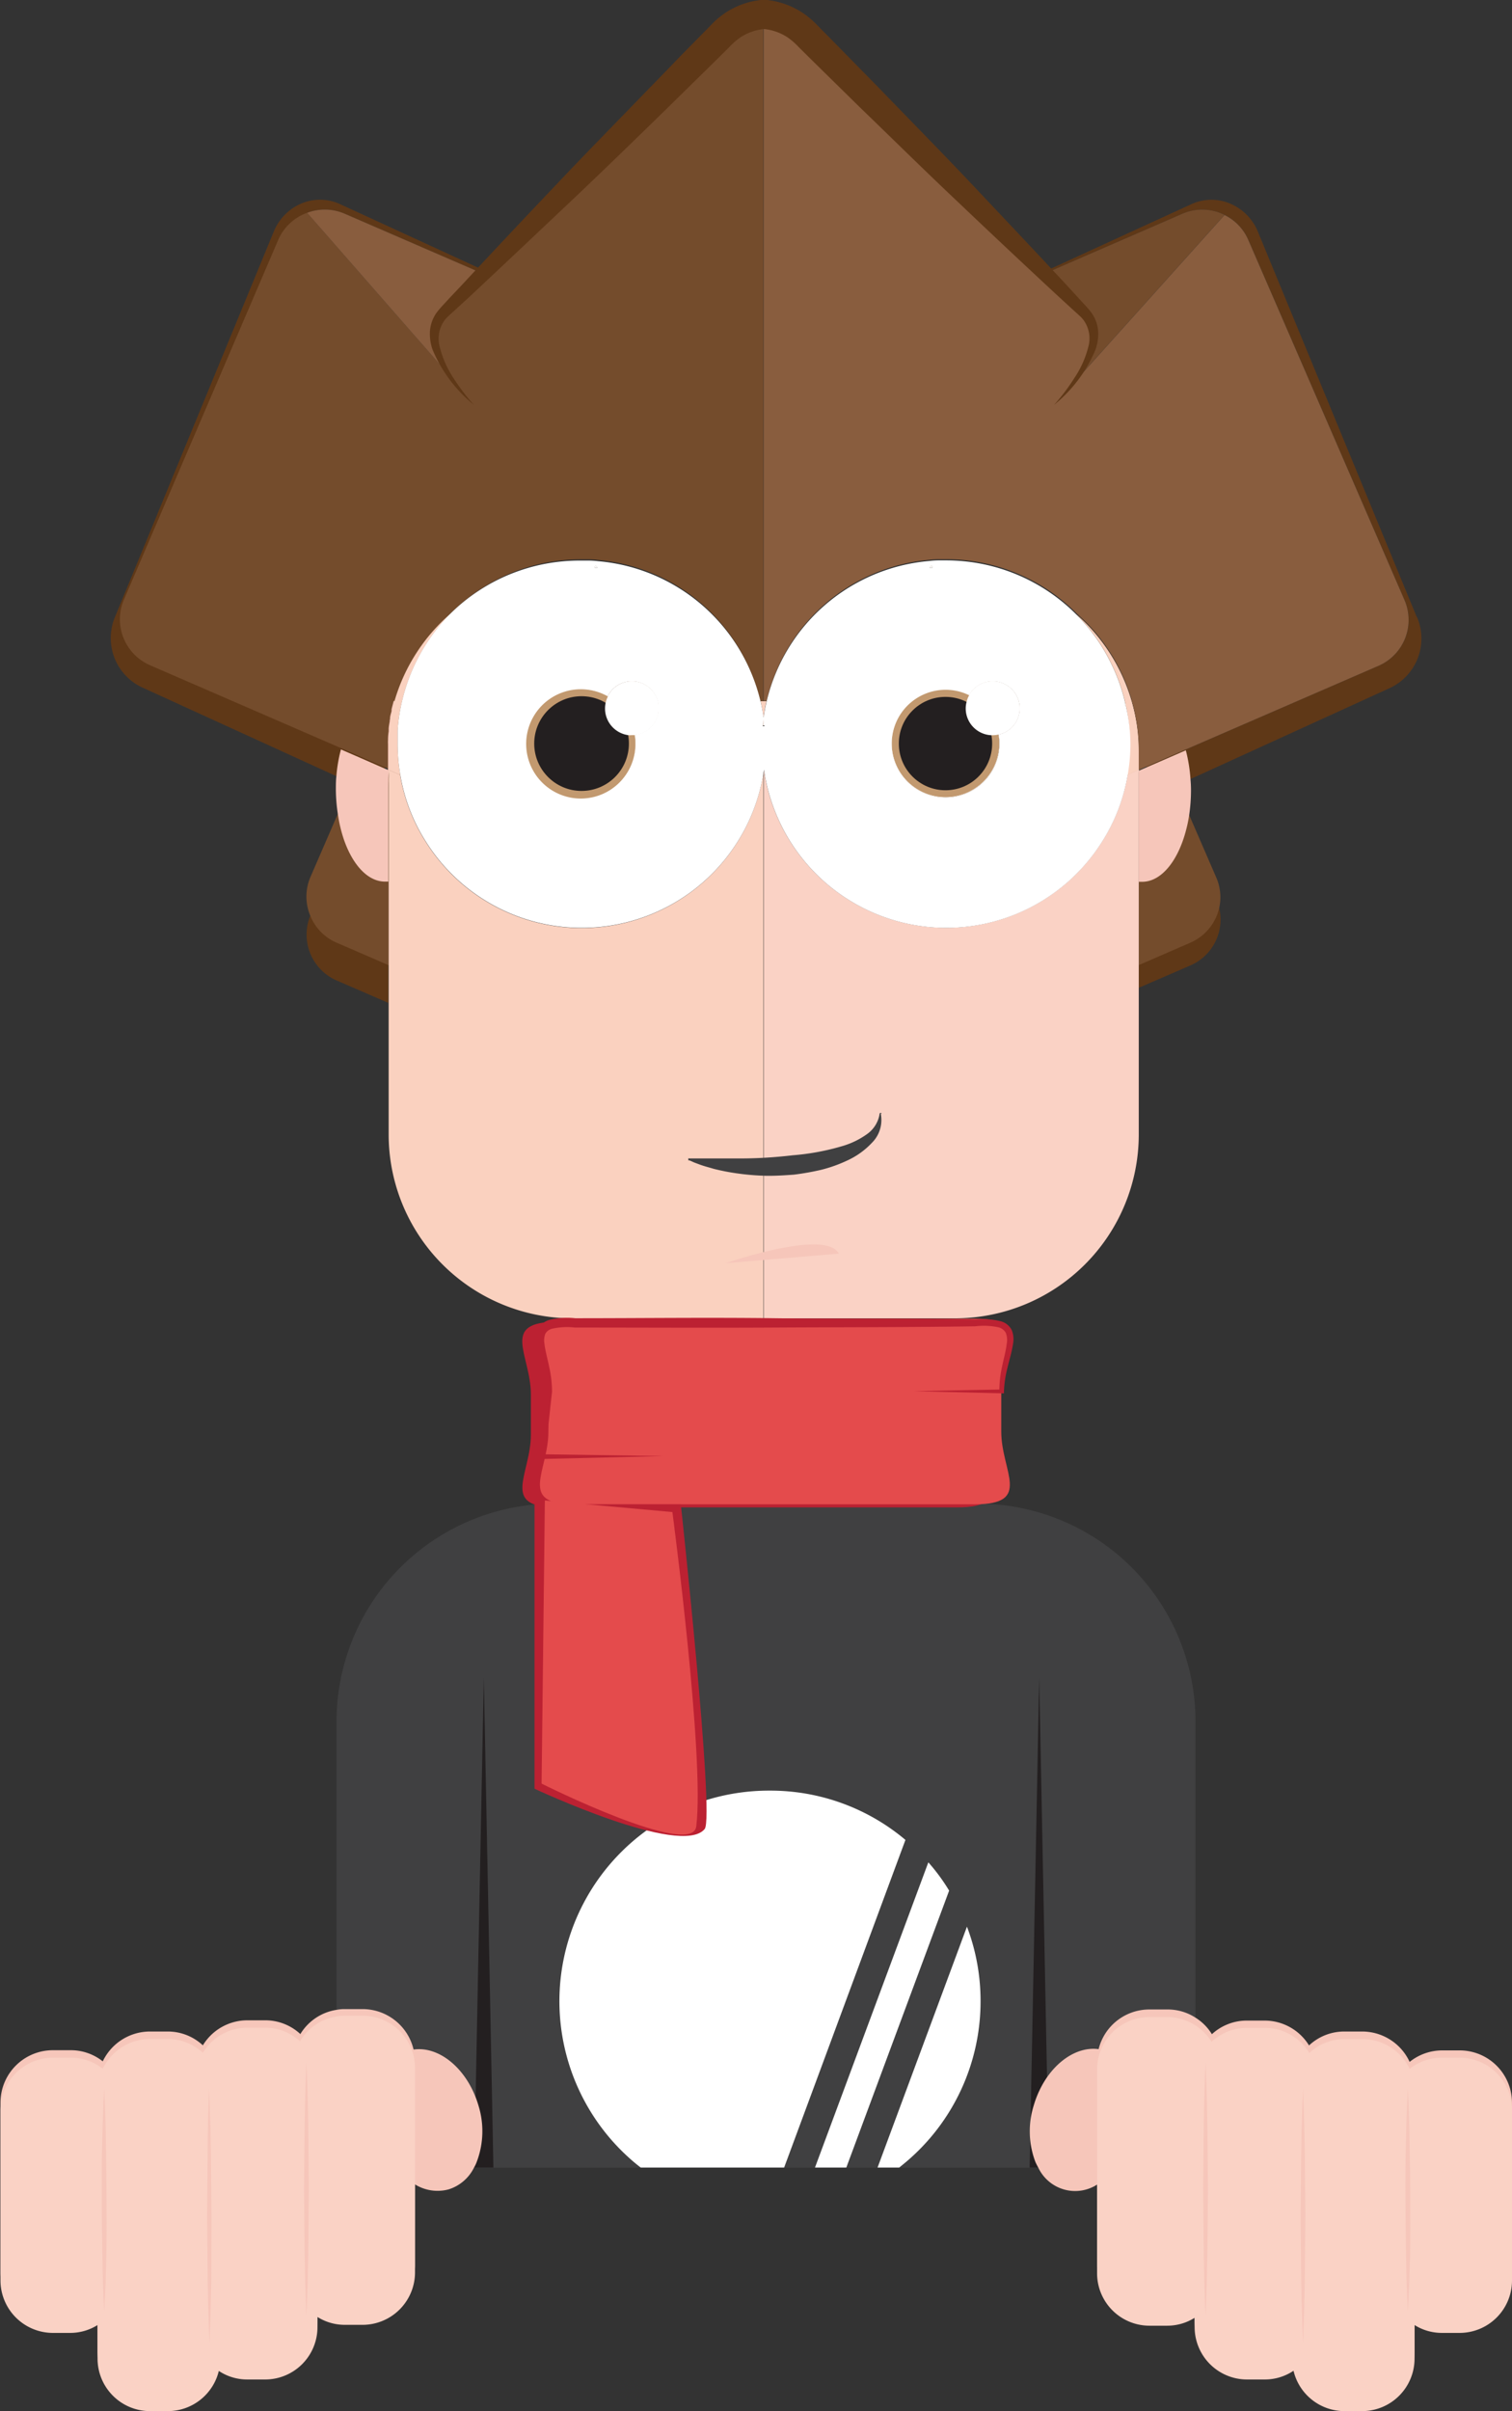 <svg id="Layer_1" data-name="Layer 1" xmlns="http://www.w3.org/2000/svg" viewBox="0 0 157.79 251.53"><rect x="0" y="0" width="157.79" height="251.53" fill="#333333" stroke="none"/><defs><style>.cls-1{fill:#5f3817;}.cls-2{fill:#744c2c;}.cls-3{fill:#f6c6ba;}.cls-4{fill:#fad2c5;}.cls-5{fill:#fad1bf;}.cls-6{fill:#fff;}.cls-7{fill:#c2996f;}.cls-8{fill:#231f20;}.cls-9{fill:none;}.cls-10{fill:#895d3e;}.cls-11{fill:#404041;}.cls-12{fill:#bc2132;}.cls-13{fill:#e44b4c;}</style></defs><title>Nico1</title><path class="cls-1" d="M68.73,130.51l2.74,1.19v20.39l-5.4-2.34A5.22,5.22,0,0,1,63.33,143a.55.55,0,0,1,0-.1l2.84-6.55L66.8,135Z" transform="translate(-30.95 -47.47)"/><path class="cls-1" d="M72.67,128.31l-1.11-.48a18.69,18.69,0,0,1,.66-3.38c.07-.24.14-.48.22-.72,0,.43,0,.86,0,1.3A18.92,18.92,0,0,0,72.67,128.31Z" transform="translate(-30.95 -47.47)"/><path class="cls-1" d="M97.19,124.16a4.7,4.7,0,0,1,.08.88,5.62,5.62,0,1,1-2.9-4.91,2.8,2.8,0,1,1,2.82,4Z" transform="translate(-30.95 -47.47)"/><path class="cls-1" d="M110.73,123.13h-.1v-.19h.09C110.72,123,110.72,123.07,110.73,123.13Z" transform="translate(-30.95 -47.47)"/><path class="cls-1" d="M137.35,121.37a2.79,2.79,0,0,1-1.61,2.53h0a2.59,2.59,0,0,1-.59.2,4.65,4.65,0,0,1,.09.94,5.62,5.62,0,1,1-5.62-5.61,5.54,5.54,0,0,1,2.46.57,2.8,2.8,0,0,1,2.46-1.45A2.81,2.81,0,0,1,137.35,121.37Z" transform="translate(-30.95 -47.47)"/><path class="cls-1" d="M148.59,128.31a18.92,18.92,0,0,0,.28-3.28,18.17,18.17,0,0,0-.38-3.77,16.58,16.58,0,0,1,.55,1.63,18.49,18.49,0,0,1,.74,4.9Z" transform="translate(-30.95 -47.47)"/><path class="cls-1" d="M155.19,148.18l-5.4,2.34V130.13l.87-.38,1.87-.81.36.83,1.85,4.26h0l.32.74,2.84,6.55a4.81,4.81,0,0,1,.29.9A5.22,5.22,0,0,1,155.19,148.18Z" transform="translate(-30.95 -47.47)"/><path class="cls-1" d="M110.71,123c0-.22-.05-.44-.09-.66,0,.22-.06.45-.09.67v0s0,.09,0,.14h.16C110.72,123.07,110.72,123,110.71,123ZM149,120.54a19.13,19.13,0,0,0-5.78-9.08,19.11,19.11,0,0,1,3.78,5.4,19.62,19.62,0,0,1,2,3.68l0,.05S149,120.56,149,120.54Zm-21.09-13.86h.32l-.09-.23ZM149,120.54a19.13,19.13,0,0,0-5.78-9.08,19.11,19.11,0,0,1,3.78,5.4,19.62,19.62,0,0,1,2,3.68l0,.05S149,120.56,149,120.54Zm-21.09-13.86h.32l-.09-.23Zm-34.86-.23-.09.23h.32Zm35.09,0-.23.23h.32Zm50.67,5.41-16.58-40.2a5.39,5.39,0,0,0-2.6-2.81,5,5,0,0,0-4.35-.08l-15.26,7L115.23,49.63a6.75,6.75,0,0,0-4.34-2.09l-.27,0a6.76,6.76,0,0,0-4.08,2.06l-22,23.15-2.82,3-.1,0L66.47,68.78a5,5,0,0,0-4.25,0,5.4,5.4,0,0,0-2.7,2.85l-16.57,40.2a5.69,5.69,0,0,0,2.74,7.31l20.38,9.31.05,0,1.48.67.74.34,2.77,1.27v-2.1c0-.35,0-.7,0-1a18.48,18.48,0,0,1,.35-3,0,0,0,0,1,0,0c.1-.55.23-1.09.38-1.63a19.22,19.22,0,0,1,.77-2.29c.16-.41.34-.8.52-1.2a19.22,19.22,0,0,1,4.81-8.1l0,0a19.16,19.16,0,0,1,13.59-5.63l.85,0a8.24,8.24,0,0,1,.88.06,19.11,19.11,0,0,1,17,14.72l.31,0V49.88a6.8,6.8,0,0,1,4.27,2l24.44,24.44L140,76l.18-.08,14.18-6.16a5.24,5.24,0,0,1,6.85,2.7l16.32,37.61a5.22,5.22,0,0,1-2.7,6.85l-20.12,8.73-2.18.95-1.91.83c0,.42,0,.84,0,1.27v2.1l2.23-1h0l.55-.25.3-.13,1.46-.67.45-.2,20.44-9.33A5.7,5.7,0,0,0,178.84,111.87ZM77.28,80.06a3.33,3.33,0,0,0-1,2.43,3.66,3.66,0,0,0,0,.5,4.1,4.1,0,0,0,.07.43.1.1,0,0,0,0,0,4,4,0,0,0,.12.44v0l0,.09,0,0a1.18,1.18,0,0,0,.07.22l0,0a.81.81,0,0,0,0,.13.13.13,0,0,0,0,.07l0,.08.12.28,0,.1.09.2a4,4,0,0,0,.21.41l.3.52c.09.16.2.32.3.48L63,69.67a5.21,5.21,0,0,1,3.91.09L81.31,76Zm50.67,26.63h.32l-.09-.23Zm.23-.23-.23.23h.32ZM149,120.54a19.13,19.13,0,0,0-5.78-9.08,19.11,19.11,0,0,1,3.78,5.4,19.62,19.62,0,0,1,2,3.68l0,.05S149,120.56,149,120.54Zm-21.09-13.86h.32l-.09-.23Z" transform="translate(-30.95 -47.47)"/><path class="cls-2" d="M110.73,123.13h-.1v-.84c0,.22.06.44.09.66C110.72,123,110.72,123.07,110.73,123.13Z" transform="translate(-30.95 -47.47)"/><path class="cls-2" d="M137.35,121.37a2.79,2.79,0,0,1-1.61,2.53h0a2.59,2.59,0,0,1-.59.2,4.65,4.65,0,0,1,.09.94,5.62,5.62,0,1,1-5.62-5.61,5.54,5.54,0,0,1,2.46.57,2.8,2.8,0,0,1,2.46-1.45A2.81,2.81,0,0,1,137.35,121.37Z" transform="translate(-30.95 -47.47)"/><polygon class="cls-2" points="97.22 58.98 97.32 59.21 97 59.21 97.22 58.98"/><path class="cls-2" d="M158.18,142.21h0v0a5.24,5.24,0,0,1-3,3.6l-5.39,2.34h0v-20c0-.13,0-.25,0-.38l-1.2.52a18.92,18.92,0,0,0,.28-3.28,18.17,18.17,0,0,0-.38-3.77,0,0,0,0,0,0,0c0-.1-.08-.2-.13-.3l.06,0a18.74,18.74,0,0,0-1.37-4,19.11,19.11,0,0,0-3.78-5.4,19.13,19.13,0,0,1,5.78,9.08s0,0,0,.05a18.64,18.64,0,0,1,.73,5.22v2l.83-.36,1.91-.83,1.21,2.79,1.32,3,2.84,6.55A5.17,5.17,0,0,1,158.18,142.21Z" transform="translate(-30.95 -47.47)"/><path class="cls-2" d="M137.35,121.37a2.79,2.79,0,0,1-1.61,2.53l-2.24-5.15a2.86,2.86,0,0,1,1-.2A2.81,2.81,0,0,1,137.35,121.37Z" transform="translate(-30.95 -47.47)"/><path class="cls-2" d="M149.79,125.82v2h0l-1.2.52a18.92,18.92,0,0,0,.28-3.28,18.17,18.17,0,0,0-.38-3.77,0,0,0,0,0,0,0c0-.1-.08-.2-.13-.3l.06,0a18.74,18.74,0,0,0-1.37-4,19.11,19.11,0,0,0-3.78-5.4,19.13,19.13,0,0,1,5.78,9.08s0,0,0,.05A18.64,18.64,0,0,1,149.79,125.82Z" transform="translate(-30.95 -47.47)"/><path class="cls-3" d="M155.24,129.9a17.64,17.64,0,0,1-.18,2.53,13.75,13.75,0,0,1-.32,1.58v0h0c-.82,3.22-2.57,5.45-4.6,5.45l-.34,0h0v-11.3c0-.13,0-.25,0-.38l-1.2.52a18.92,18.92,0,0,0,.28-3.28,18.17,18.17,0,0,0-.38-3.77,0,0,0,0,0,0,0c0-.1-.08-.2-.13-.3l.06,0a3,3,0,0,1,.62-.34h0s0,0,0,.05a18.64,18.64,0,0,1,.73,5.22v2l.83-.36,1.91-.83,2.18-.95a16.09,16.09,0,0,1,.49,3.06C155.22,129.11,155.24,129.51,155.24,129.9Z" transform="translate(-30.95 -47.47)"/><path class="cls-4" d="M149.79,128.16v37.73A19.19,19.19,0,0,1,130.67,185h-20V127.75a19.21,19.21,0,0,0,35.28,7.52h0a18.73,18.73,0,0,0,2.68-7l1.2-.52C149.79,127.91,149.79,128,149.79,128.16Z" transform="translate(-30.95 -47.47)"/><path class="cls-5" d="M110.94,120.62c-.13.55-.23,1.11-.31,1.68-.08-.57-.18-1.13-.31-1.68l.31,0Z" transform="translate(-30.95 -47.47)"/><path class="cls-5" d="M110.73,123.13h-.1v-.84c0,.22.06.44.09.66C110.72,123,110.72,123.07,110.73,123.13Z" transform="translate(-30.95 -47.47)"/><path class="cls-5" d="M137.35,121.37a2.79,2.79,0,0,1-1.61,2.53h0a2.59,2.59,0,0,1-.59.2,4.65,4.65,0,0,1,.09.94,5.62,5.62,0,1,1-5.62-5.61,5.54,5.54,0,0,1,2.46.57,2.8,2.8,0,0,1,2.46-1.45A2.81,2.81,0,0,1,137.35,121.37Z" transform="translate(-30.95 -47.47)"/><path class="cls-5" d="M149.79,125.82v2.34c0-.13,0-.25,0-.38l-1.2.52a18.92,18.92,0,0,0,.28-3.28,18.17,18.17,0,0,0-.38-3.77,0,0,0,0,0,0,0c0-.1-.08-.2-.13-.3l.06,0a18.74,18.74,0,0,0-1.37-4,19.11,19.11,0,0,0-3.78-5.4,19.13,19.13,0,0,1,5.78,9.08s0,0,0,.05A18.64,18.64,0,0,1,149.79,125.82Z" transform="translate(-30.95 -47.47)"/><path class="cls-6" d="M110.73,123.13h-.1v-.84c0,.22.06.44.09.66C110.72,123,110.72,123.07,110.73,123.13Z" transform="translate(-30.95 -47.47)"/><path class="cls-6" d="M137.35,121.37a2.79,2.79,0,0,1-1.61,2.53h0a2.59,2.59,0,0,1-.59.2,4.65,4.65,0,0,1,.09.94,5.62,5.62,0,1,1-5.62-5.61,5.54,5.54,0,0,1,2.46.57,2.8,2.8,0,0,1,2.46-1.45A2.81,2.81,0,0,1,137.35,121.37Z" transform="translate(-30.95 -47.47)"/><polygon class="cls-6" points="97.22 58.98 97.32 59.21 97 59.21 97.22 58.98"/><path class="cls-6" d="M148.48,121.23c0-.1-.08-.2-.13-.3l.06,0A1.74,1.74,0,0,1,148.48,121.23Z" transform="translate(-30.95 -47.47)"/><path class="cls-6" d="M110.73,123.13h-.1v-.84c0,.22.06.44.09.66C110.72,123,110.72,123.07,110.73,123.13Z" transform="translate(-30.95 -47.47)"/><path class="cls-7" d="M135.24,125a5.62,5.62,0,1,1-5.62-5.61,5.62,5.62,0,0,1,5.53,4.67A4.65,4.65,0,0,1,135.24,125Z" transform="translate(-30.95 -47.47)"/><circle class="cls-8" cx="98.67" cy="77.57" r="4.87"/><path class="cls-6" d="M137.35,121.37a2.79,2.79,0,0,1-1.61,2.53h0a3,3,0,0,1-1.2.27h-.14a2.8,2.8,0,0,1-2.67-2.8,2.68,2.68,0,0,1,.09-.67,2.57,2.57,0,0,1,.27-.7,2.8,2.8,0,0,1,2.46-1.45A2.81,2.81,0,0,1,137.35,121.37Z" transform="translate(-30.95 -47.47)"/><polyline class="cls-9" points="79.68 74.83 79.68 75.47 79.68 75.66"/><polyline class="cls-9" points="79.68 74.83 79.68 75.47 79.68 75.66"/><path class="cls-2" d="M97.19,124.16a4.7,4.7,0,0,1,.08.88,5.62,5.62,0,1,1-2.9-4.91,2.8,2.8,0,1,1,2.82,4Z" transform="translate(-30.95 -47.47)"/><path class="cls-2" d="M78,111.46a19.22,19.22,0,0,0-4.81,8.1c-.13.43-.24.87-.34,1.31a19.14,19.14,0,0,0-.41,2.85c0,.43,0,.86,0,1.3a18.92,18.92,0,0,0,.28,3.28l-1.11-.48q-.09.94-.09,1.9v18.45l-5.4-2.34A5.16,5.16,0,0,1,63.33,143h0a5.17,5.17,0,0,1,0-4l2.84-6.55,1.41-3.25,1.13-2.59,2.42,1.06.31.13v-2c0-.23,0-.45,0-.68a4.26,4.26,0,0,1,0-.45,0,0,0,0,1,0,0q0-.45.07-.89a.1.1,0,0,1,0,0c0-.1,0-.2,0-.3s.05-.43.09-.64,0-.22.05-.33a.23.23,0,0,1,0-.07c0-.27.1-.52.16-.78l0-.18c.07-.3.15-.59.23-.89A19.13,19.13,0,0,1,78,111.46Z" transform="translate(-30.95 -47.47)"/><polygon class="cls-2" points="62.36 59.21 62.04 59.21 62.13 58.98 62.36 59.21"/><path class="cls-2" d="M110.63,122.3v.84h-.05s0-.09,0-.14v0C110.56,122.75,110.6,122.52,110.63,122.3Z" transform="translate(-30.95 -47.47)"/><path class="cls-10" d="M174.83,116.92l-20.12,8.73-2.18.95-1.91.83-.83.36v-2a18.64,18.64,0,0,0-.73-5.22s0,0,0-.05a19.13,19.13,0,0,0-5.78-9.08l0,0a19.16,19.16,0,0,0-13.59-5.63l-.85,0a8.24,8.24,0,0,0-.88.06,19.11,19.11,0,0,0-17,14.72l-.31,0V49.88a6.8,6.8,0,0,1,4.27,2l24.44,24.44L140,76l4.06,4.06.25.27a3.26,3.26,0,0,1,.38.57h0a3.58,3.58,0,0,1,.32,2.22.22.22,0,0,1,0,.07c0,.09,0,.18-.05.27a1.77,1.77,0,0,1-.09.34,2.74,2.74,0,0,1-.1.34c0,.11-.07.22-.11.33a10,10,0,0,1-.87,1.7l-.21.34c-.22.33-.45.66-.7,1l-.22.29,16.08-17.9a5.16,5.16,0,0,1,2.47,2.58l16.32,37.61A5.22,5.22,0,0,1,174.83,116.92Z" transform="translate(-30.95 -47.47)"/><path class="cls-2" d="M110.63,49.88V120.6l-.31,0a19.11,19.11,0,0,0-17-14.72,8.24,8.24,0,0,0-.88-.06l-.85,0A19.16,19.16,0,0,0,78,111.44l0,0a19.13,19.13,0,0,0-5.78,9.08c-.09.3-.16.59-.23.89l0,.18c-.05.26-.11.52-.16.78a.23.23,0,0,0,0,.07c0,.11,0,.22-.05.33s-.06.43-.09.64,0,.2,0,.3a.1.1,0,0,0,0,0q0,.45-.07.89a0,0,0,0,0,0,0,4.26,4.26,0,0,0,0,.45c0,.23,0,.45,0,.68v2l-.31-.13-2.42-1.06-2.18-.95-20.12-8.73a5.22,5.22,0,0,1-2.7-6.85L60,72.46A5.2,5.2,0,0,1,63,69.67L77.79,86.55c-.09-.16-.2-.32-.3-.48l-.3-.52a4,4,0,0,1-.21-.41l-.09-.2,0-.1-.12-.28,0-.08a.13.13,0,0,1,0-.07.81.81,0,0,1,0-.13l0,0a1.18,1.18,0,0,1-.07-.22l0,0,0-.09v0a4,4,0,0,1-.12-.44.1.1,0,0,1,0,0A4.1,4.1,0,0,1,76.3,83a3.66,3.66,0,0,1,0-.5,3.33,3.33,0,0,1,1-2.43l4-4,.18.08.42.18,24.44-24.44A6.8,6.8,0,0,1,110.63,49.88Z" transform="translate(-30.95 -47.47)"/><path class="cls-2" d="M78,111.46a19.22,19.22,0,0,0-4.81,8.1c-.13.43-.24.87-.34,1.31a19.14,19.14,0,0,0-.41,2.85c0,.43,0,.86,0,1.3a18.92,18.92,0,0,0,.28,3.28l-1.11-.48-.09,0v-2c0-.23,0-.45,0-.68a4.26,4.26,0,0,1,0-.45,0,0,0,0,1,0,0q0-.45.07-.89a.1.1,0,0,1,0,0c0-.1,0-.2,0-.3s.05-.43.09-.64,0-.22.05-.33a.23.23,0,0,1,0-.07c0-.27.1-.52.16-.78l0-.18c.07-.3.15-.59.23-.89A19.13,19.13,0,0,1,78,111.46Z" transform="translate(-30.95 -47.47)"/><path class="cls-3" d="M72.39,125a18.92,18.92,0,0,0,.28,3.28l-1.11-.48q-.09.94-.09,1.9v9.74l-.34,0c-1.83,0-3.43-1.81-4.33-4.5v0a14.84,14.84,0,0,1-.59-2.53A17.63,17.63,0,0,1,66,129.9c0-.48,0-1,.05-1.41a15.68,15.68,0,0,1,.48-2.84l2.18.95,2.42,1.06.31.13v-2c0-.23,0-.45,0-.68a4.26,4.26,0,0,1,0-.45,0,0,0,0,1,0,0q0-.45.07-.89a.1.1,0,0,1,0,0c0-.1,0-.2,0-.3s.05-.43.09-.64,0-.22.05-.33a.23.23,0,0,1,0-.07c0-.27.1-.52.16-.78l0-.18c.07-.3.15-.59.23-.89a3.26,3.26,0,0,1,.44.22l.19.12a19.14,19.14,0,0,0-.41,2.85C72.4,124.16,72.39,124.59,72.39,125Z" transform="translate(-30.95 -47.47)"/><path class="cls-5" d="M110.63,127.75V185h-20a19.19,19.19,0,0,1-19.12-19.13V129.72q0-1,.09-1.9l1.11.48a18.73,18.73,0,0,0,2.68,7h0a19.21,19.21,0,0,0,35.28-7.52Z" transform="translate(-30.95 -47.47)"/><path class="cls-5" d="M97.19,124.16a4.7,4.7,0,0,1,.08.88,5.62,5.62,0,1,1-2.9-4.91,2.8,2.8,0,1,1,2.82,4Z" transform="translate(-30.95 -47.47)"/><path class="cls-5" d="M78,111.46a19.22,19.22,0,0,0-4.81,8.1c-.13.43-.24.87-.34,1.31a19.14,19.14,0,0,0-.41,2.85c0,.43,0,.86,0,1.3a18.92,18.92,0,0,0,.28,3.28l-1.11-.48q-.09.94-.09,1.9v-3.91c0-.23,0-.45,0-.68a4.26,4.26,0,0,1,0-.45,0,0,0,0,1,0,0q0-.45.07-.89a.1.1,0,0,1,0,0c0-.1,0-.2,0-.3s.05-.43.09-.64,0-.22.05-.33a.23.23,0,0,1,0-.07c0-.27.1-.52.16-.78l0-.18c.07-.3.15-.59.23-.89A19.13,19.13,0,0,1,78,111.46Z" transform="translate(-30.95 -47.47)"/><path class="cls-5" d="M110.63,122.3v.84h-.05s0-.09,0-.14v0C110.56,122.75,110.6,122.52,110.63,122.3Z" transform="translate(-30.95 -47.47)"/><path class="cls-6" d="M148.48,121.26a0,0,0,0,0,0,0c0-.1-.08-.2-.13-.3l.06,0a18.74,18.74,0,0,0-1.37-4,19.11,19.11,0,0,0-3.78-5.4l0,0a19.16,19.16,0,0,0-13.59-5.63l-.85,0a8.24,8.24,0,0,0-.88.06,19.11,19.11,0,0,0-17,14.72c-.13.55-.23,1.11-.31,1.68,0,.22.06.44.09.66,0,.05,0,.12,0,.17h-.16s0-.09,0-.14v0c0-.23.05-.45.09-.67-.08-.57-.18-1.13-.31-1.68a19.11,19.11,0,0,0-17-14.72,8.24,8.24,0,0,0-.88-.06l-.85,0A19.16,19.16,0,0,0,78,111.44l0,0a19.22,19.22,0,0,0-4.81,8.1c-.13.43-.24.87-.34,1.31a19.14,19.14,0,0,0-.41,2.85c0,.43,0,.86,0,1.3a18.92,18.92,0,0,0,.28,3.28,18.73,18.73,0,0,0,2.68,7h0a19.21,19.21,0,0,0,35.28-7.52,19.21,19.21,0,0,0,35.28,7.52h0a18.73,18.73,0,0,0,2.68-7,18.92,18.92,0,0,0,.28-3.28A18.17,18.17,0,0,0,148.48,121.26Zm-55.4-14.8.23.23H93Zm4.1,17.7a4.7,4.7,0,0,1,.08.88,5.62,5.62,0,1,1-2.9-4.91,2.8,2.8,0,1,1,2.82,4Zm31-17.7.09.23h-.32Zm7.57,17.44h0a2.59,2.59,0,0,1-.59.2,4.65,4.65,0,0,1,.09.94,5.62,5.62,0,1,1-5.62-5.61,5.54,5.54,0,0,1,2.46.57,2.8,2.8,0,0,1,2.46-1.45,2.81,2.81,0,0,1,1.2,5.35Z" transform="translate(-30.95 -47.47)"/><path class="cls-6" d="M97.19,124.16a4.7,4.7,0,0,1,.08.88,5.62,5.62,0,1,1-2.9-4.91,2.8,2.8,0,1,1,2.82,4Z" transform="translate(-30.95 -47.47)"/><polygon class="cls-6" points="62.36 59.21 62.04 59.21 62.13 58.98 62.36 59.21"/><path class="cls-6" d="M110.63,122.3v.84h-.05s0-.09,0-.14v0C110.56,122.75,110.6,122.52,110.63,122.3Z" transform="translate(-30.95 -47.47)"/><path class="cls-6" d="M110.63,122.3v.84h-.05s0-.09,0-.14v0C110.56,122.75,110.6,122.52,110.63,122.3Z" transform="translate(-30.95 -47.47)"/><path class="cls-7" d="M97.26,125a5.7,5.7,0,1,1-.08-.88A4.7,4.7,0,0,1,97.26,125Z" transform="translate(-30.95 -47.47)"/><circle class="cls-8" cx="60.69" cy="77.57" r="4.94"/><path class="cls-6" d="M99.69,121.37a2.8,2.8,0,0,1-2.5,2.79l-.3,0a2.14,2.14,0,0,1-.39,0,2.81,2.81,0,0,1-2.41-2.77,2.85,2.85,0,0,1,.06-.58,2.61,2.61,0,0,1,.23-.66,2.8,2.8,0,0,1,5.32,1.23Z" transform="translate(-30.95 -47.47)"/><polyline class="cls-9" points="79.68 75.66 79.68 75.47 79.68 74.83"/><polyline class="cls-9" points="79.68 75.66 79.68 75.47 79.68 74.83"/><path class="cls-3" d="M106.67,179.25s10.45-3.64,11.82-1Z" transform="translate(-30.95 -47.47)"/><path class="cls-1" d="M81.31,76c2.14-2.61,4.37-5.12,6.6-7.64s4.51-5,6.81-7.43,4.63-4.87,6.94-7.3l3.53-3.59a8.32,8.32,0,0,1,5.36-2.59h.24a8.35,8.35,0,0,1,5.35,2.58l3.52,3.59c2.31,2.43,4.66,4.82,6.94,7.29s4.56,4.93,6.81,7.42,4.46,5,6.59,7.63c-2.61-2.14-5.12-4.37-7.63-6.59s-5-4.51-7.42-6.81-4.86-4.62-7.29-6.94l-3.59-3.52a5.37,5.37,0,0,0-3.52-1.66h.24a5.36,5.36,0,0,0-3.52,1.67l-3.59,3.53c-2.43,2.32-4.83,4.67-7.3,6.94S91.45,67.17,89,69.42,83.92,73.89,81.31,76Z" transform="translate(-30.95 -47.47)"/><line class="cls-9" x1="50.68" y1="43.46" x2="46.86" y2="39.1"/><path class="cls-10" d="M77.81,86.58,63,69.67a5.21,5.21,0,0,1,3.91.09L81.31,76l-4,4C75.52,81.82,76.3,84.32,77.81,86.58Z" transform="translate(-30.95 -47.47)"/><path class="cls-2" d="M142.65,87.8c2-2.53,3.5-5.67,1.42-7.74L140,76l.18-.08,14.18-6.16a5.18,5.18,0,0,1,4.38.13Z" transform="translate(-30.95 -47.47)"/><path class="cls-1" d="M80.4,89.7a14.7,14.7,0,0,1-4.32-5.78A5,5,0,0,1,75.82,82a3.78,3.78,0,0,1,.7-1.92c.44-.58.82-.93,1.23-1.4L79,77.36q4.87-5.24,9.8-10.42c3.27-3.47,6.62-6.86,9.93-10.29l5-5.09L105,50.29a10.21,10.21,0,0,1,1.54-1.36,8.35,8.35,0,0,1,4.05-1.45h.24a8.32,8.32,0,0,1,4.05,1.45,10.21,10.21,0,0,1,1.54,1.36l1.26,1.27,5,5.09c3.31,3.43,6.66,6.82,9.93,10.29s6.55,6.93,9.79,10.42l1.21,1.32c.41.47.79.81,1.23,1.4a3.78,3.78,0,0,1,.71,1.92,4.94,4.94,0,0,1-.27,1.93,14.69,14.69,0,0,1-4.32,5.77,21.42,21.42,0,0,0,2.14-2.84,10.34,10.34,0,0,0,1.41-3.15,3.26,3.26,0,0,0-.56-2.95c-.3-.35-.83-.78-1.25-1.18l-1.32-1.21q-5.24-4.86-10.42-9.79c-3.47-3.27-6.86-6.62-10.29-9.93l-5.09-5-1.27-1.26a7.27,7.27,0,0,0-1.14-1,5.39,5.39,0,0,0-2.61-.9h.24a5.37,5.37,0,0,0-2.61.9,7.27,7.27,0,0,0-1.14,1l-1.27,1.26-5.09,5C97.26,62,93.86,65.31,90.4,68.58S83.47,75.13,80,78.38l-1.32,1.21c-.41.39-.94.83-1.25,1.18a3.26,3.26,0,0,0-.56,3,10.35,10.35,0,0,0,1.41,3.15A21.42,21.42,0,0,0,80.4,89.7Z" transform="translate(-30.95 -47.47)"/><path class="cls-11" d="M122.87,163.68a3.35,3.35,0,0,1-.92,3,8.17,8.17,0,0,1-2.53,1.83,14.72,14.72,0,0,1-2.79,1,27.48,27.48,0,0,1-2.83.5c-.95.07-1.89.13-2.82.12a25.12,25.12,0,0,1-2.8-.21,22.85,22.85,0,0,1-2.76-.52c-.46-.14-.91-.25-1.36-.41l-.67-.25-.33-.15-.17-.07-.08,0,0,0h0c.09,0,0-.36,0-.2a.1.1,0,0,1,0,.2c0,.16-.07-.22,0-.2h.34l.34,0,.68,0,1.36,0q1.36,0,2.72,0c1.81,0,3.63-.12,5.43-.33a25.09,25.09,0,0,0,5.31-1,8.48,8.48,0,0,0,2.4-1.18,3.19,3.19,0,0,0,1.36-2.17.1.1,0,0,1,.19,0Z" transform="translate(-30.95 -47.47)"/><path class="cls-11" d="M155.71,227v46.6H66.07V227a22.74,22.74,0,0,1,20.6-22.57h0c.37,0,.75-.06,1.12-.08l.93,0H133a3.25,3.25,0,0,1,.44,0h0a3.23,3.23,0,0,1,.44,0h0A22.73,22.73,0,0,1,155.71,227Z" transform="translate(-30.95 -47.47)"/><path class="cls-12" d="M133.61,197.14c0,4.17,3.29,7.58-2.74,7.58H89.09c-6,0-2.74-3.41-2.74-7.58v-4.2c0-4.17-3.29-7.58,2.74-7.58h41.78c6,0,2.74,3.41,2.74,7.58Z" transform="translate(-30.95 -47.47)"/><path class="cls-13" d="M135.44,196.82c0,4.17,3.29,7.58-2.74,7.58H90.92c-6,0-2.74-3.41-2.74-7.58v-4.2c0-4.17-3.29-7.58,2.74-7.58H132.7c6,0,2.74,3.41,2.74,7.58Z" transform="translate(-30.95 -47.47)"/><path class="cls-12" d="M126.32,192.6l9.12-.18-.2.2a11.78,11.78,0,0,1,.28-2.57c.17-.83.41-1.66.5-2.46a2,2,0,0,0-.11-1.08,1.19,1.19,0,0,0-.79-.58,7.27,7.27,0,0,0-2.4-.1h0c-7,.11-13.93.09-20.89.13s-13.93,0-20.89,0h0a7.18,7.18,0,0,0-2.36.12,1.1,1.1,0,0,0-.72.53,1.93,1.93,0,0,0-.1,1c.09.78.33,1.61.5,2.45a12,12,0,0,1,.3,2.59v0h0l-.74,6.8-.25-.27,12.6.19-12.6.3h-.27l0-.28.57-6.82v0a11.36,11.36,0,0,0-.34-2.43c-.19-.81-.44-1.61-.58-2.51a2.68,2.68,0,0,1,.14-1.47,1.89,1.89,0,0,1,1.21-1,7.88,7.88,0,0,1,2.68-.17h0c7,0,13.93-.09,20.89,0s13.93,0,20.89.13h0a7.81,7.81,0,0,1,2.64.19,1.8,1.8,0,0,1,1.14.93,2.58,2.58,0,0,1,.13,1.41c-.13.88-.39,1.68-.58,2.5a11.61,11.61,0,0,0-.37,2.46v.21h-.2Z" transform="translate(-30.95 -47.47)"/><polygon class="cls-8" points="107.45 226.12 108.45 175 109.45 226.12 107.45 226.12"/><polygon class="cls-8" points="49.49 226.12 50.49 175 51.49 226.12 49.49 226.12"/><path class="cls-6" d="M125.44,239.41,113,273l-.22.59H97.82c-.26-.19-.5-.39-.74-.59a22,22,0,0,1,1.36-34.59l.27-.2a22.17,22.17,0,0,1,5-2.63l.91-.31a22.11,22.11,0,0,1,6.64-1A21.86,21.86,0,0,1,125.44,239.41Z" transform="translate(-30.95 -47.47)"/><path class="cls-6" d="M130,244.7,119.49,273l-.22.59H116l.22-.59,11.61-31.25A20.17,20.17,0,0,1,130,244.7Z" transform="translate(-30.95 -47.47)"/><path class="cls-6" d="M133.28,256.24A21.92,21.92,0,0,1,125.51,273l-.72.59h-2.26l.22-.59,9.11-24.54A21.84,21.84,0,0,1,133.28,256.24Z" transform="translate(-30.95 -47.47)"/><path class="cls-12" d="M104.49,238.27c-2.42,3-17.76-4.2-17.76-4.2l0-29.65H102S105.54,237,104.49,238.27Z" transform="translate(-30.95 -47.47)"/><path class="cls-13" d="M103.61,238c-.42,3.4-16.14-4.46-16.14-4.46L87.81,204l13.31,1.21S104.51,230.8,103.61,238Z" transform="translate(-30.95 -47.47)"/><path class="cls-3" d="M80.7,273a3.56,3.56,0,0,1-.28.59,4.42,4.42,0,0,1-2.66,2.28,4.47,4.47,0,0,1-3.5-.52,7.09,7.09,0,0,1-2-1.76,6.47,6.47,0,0,1-.44-.59,10,10,0,0,1-1.34-2.87c-1.17-4,.23-7.93,3.11-8.77l.31-.08.23,0h0c2.73-.38,5.67,2.11,6.76,5.87A9,9,0,0,1,80.7,273Z" transform="translate(-30.95 -47.47)"/><path class="cls-3" d="M74.26,262.51v21.3a5.48,5.48,0,0,1-5.46,5.46H66.94a5.37,5.37,0,0,1-2.86-.82,5.07,5.07,0,0,1-1.15-1,5.39,5.39,0,0,1-1.45-3.68v-21.3A5.26,5.26,0,0,1,62,260.2a3.06,3.06,0,0,1,.29-.53,5.39,5.39,0,0,1,3.77-2.53,4.2,4.2,0,0,1,.87-.08H68.8a5.47,5.47,0,0,1,5.3,4.18h0A5.32,5.32,0,0,1,74.26,262.51Z" transform="translate(-30.95 -47.47)"/><path class="cls-3" d="M64.08,263.68v25.79a5.46,5.46,0,0,1-5.45,5.45H56.76a5.36,5.36,0,0,1-2.88-.83l-.12-.08a5.44,5.44,0,0,1-2.45-4.54V263.68a5.25,5.25,0,0,1,.52-2.31,3.92,3.92,0,0,1,.29-.53,5.44,5.44,0,0,1,4.64-2.61h1.87a5.37,5.37,0,0,1,3.67,1.44,3.11,3.11,0,0,1,.32.31A5.38,5.38,0,0,1,64.08,263.68Z" transform="translate(-30.95 -47.47)"/><path class="cls-3" d="M53.91,264.85v27.91a5.16,5.16,0,0,1-.15,1.25,3.64,3.64,0,0,1-.2.64,5.45,5.45,0,0,1-5.11,3.57H46.59a5.48,5.48,0,0,1-5.46-5.46V264.85a5.38,5.38,0,0,1,.28-1.71,3.46,3.46,0,0,1,.25-.6,5.46,5.46,0,0,1,4.93-3.14h1.86a5.36,5.36,0,0,1,3.67,1.44,2.33,2.33,0,0,1,.32.31A5.35,5.35,0,0,1,53.91,264.85Z" transform="translate(-30.95 -47.47)"/><path class="cls-3" d="M43.73,266.8v17.8a5.44,5.44,0,0,1-2.6,4.64,5.36,5.36,0,0,1-2.85.82H36.41A5.48,5.48,0,0,1,31,284.6V266.8a5.47,5.47,0,0,1,5.46-5.45h1.87a5.35,5.35,0,0,1,3.38,1.19,1.68,1.68,0,0,1,.29.25A5.41,5.41,0,0,1,43.73,266.8Z" transform="translate(-30.95 -47.47)"/><path class="cls-4" d="M74.26,263.29v21.3A5.48,5.48,0,0,1,68.8,290H66.94a5.37,5.37,0,0,1-2.86-.82,5.06,5.06,0,0,1-1.15-1,5.39,5.39,0,0,1-1.45-3.68v-21.3a5.32,5.32,0,0,1,.82-2.84,2.79,2.79,0,0,1,.32-.47,5.39,5.39,0,0,1,3.45-2.06,4.21,4.21,0,0,1,.87-.08H68.8a5.47,5.47,0,0,1,5.07,3.44A5.37,5.37,0,0,1,74.26,263.29Z" transform="translate(-30.95 -47.47)"/><path class="cls-4" d="M64.08,264.46v25.79a5.46,5.46,0,0,1-5.45,5.45H56.76a5.34,5.34,0,0,1-3-.91l-.2-.14a5.43,5.43,0,0,1-2.25-4.4V264.46a5.32,5.32,0,0,1,.81-2.84,3.55,3.55,0,0,1,.32-.47A5.42,5.42,0,0,1,56.76,259h1.87A5.35,5.35,0,0,1,62,260.2a1.67,1.67,0,0,1,.29.25A5.41,5.41,0,0,1,64.08,264.46Z" transform="translate(-30.95 -47.47)"/><path class="cls-4" d="M53.91,265.63v27.91a5.06,5.06,0,0,1,0,.55,4.27,4.27,0,0,1-.12.7A5.48,5.48,0,0,1,48.45,299H46.59a5.48,5.48,0,0,1-5.46-5.46V265.63a5.25,5.25,0,0,1,.52-2.31,3.12,3.12,0,0,1,.3-.53,5.44,5.44,0,0,1,4.64-2.61h1.86a5.37,5.37,0,0,1,3.38,1.19,1.67,1.67,0,0,1,.29.25A5.36,5.36,0,0,1,53.91,265.63Z" transform="translate(-30.95 -47.47)"/><path class="cls-4" d="M43.73,267.59v17.79a5.44,5.44,0,0,1-2.6,4.64,5.36,5.36,0,0,1-2.85.82H36.41A5.48,5.48,0,0,1,31,285.38V267.59a5.48,5.48,0,0,1,5.46-5.46h1.87a5.29,5.29,0,0,1,3.13,1,1.08,1.08,0,0,1,.24.18A5.4,5.4,0,0,1,43.73,267.59Z" transform="translate(-30.95 -47.47)"/><path class="cls-3" d="M41.82,265.36c.21,3.87.22,7.73.25,11.6s0,7.73-.25,11.6c-.21-3.87-.22-7.73-.25-11.6S41.62,269.23,41.82,265.36Z" transform="translate(-30.95 -47.47)"/><path class="cls-3" d="M52.77,265.36q.14,3.32.19,6.63l.06,6.63L53,285.25q-.05,3.32-.19,6.63-.14-3.32-.19-6.63l-.06-6.63.06-6.63Q52.63,268.68,52.77,265.36Z" transform="translate(-30.95 -47.47)"/><path class="cls-3" d="M62.93,262.59q.14,3.32.19,6.63l.06,6.63-.06,6.63q-.05,3.32-.19,6.63-.14-3.32-.19-6.63l-.06-6.63.06-6.63Q62.79,265.9,62.93,262.59Z" transform="translate(-30.95 -47.47)"/><path class="cls-3" d="M149.25,270.13a10,10,0,0,1-1.34,2.87c-.14.21-.29.4-.44.59a7.25,7.25,0,0,1-2,1.76,4.25,4.25,0,0,1-6.17-1.76A6.36,6.36,0,0,1,139,273a9,9,0,0,1-.17-5.89,10.3,10.3,0,0,1,.58-1.53c1.35-2.88,3.85-4.66,6.19-4.34h0l.23,0,.31.08C149,262.2,150.41,266.12,149.25,270.13Z" transform="translate(-30.95 -47.47)"/><path class="cls-3" d="M158.21,262.51v21.3a5.34,5.34,0,0,1-1.45,3.68,4.82,4.82,0,0,1-1.15,1,5.36,5.36,0,0,1-2.85.82h-1.87a5.47,5.47,0,0,1-5.45-5.46v-21.3a5.32,5.32,0,0,1,.15-1.27h0a5.45,5.45,0,0,1,5.29-4.18h1.87a5.33,5.33,0,0,1,3,.88,5.27,5.27,0,0,1,1.69,1.73,3.91,3.91,0,0,1,.29.53A5.25,5.25,0,0,1,158.21,262.51Z" transform="translate(-30.95 -47.47)"/><path class="cls-3" d="M168.39,263.68v25.79a5.46,5.46,0,0,1-2.45,4.54l-.12.08a5.39,5.39,0,0,1-2.89.83h-1.86a5.47,5.47,0,0,1-5.46-5.45V263.68a5.07,5.07,0,0,1,.1-1,5.31,5.31,0,0,1,1.37-2.67,2.32,2.32,0,0,1,.32-.31,5.36,5.36,0,0,1,3.67-1.44h1.86a5.44,5.44,0,0,1,4.64,2.61,2.51,2.51,0,0,1,.29.53A5.13,5.13,0,0,1,168.39,263.68Z" transform="translate(-30.95 -47.47)"/><path class="cls-3" d="M178.57,264.85v27.91a5.48,5.48,0,0,1-5.46,5.46h-1.87a5.44,5.44,0,0,1-5.1-3.57,3.64,3.64,0,0,1-.2-.64,5.16,5.16,0,0,1-.15-1.25V264.85a5.38,5.38,0,0,1,1.46-3.7,3.11,3.11,0,0,1,.32-.31,5.37,5.37,0,0,1,3.67-1.44h1.87a5.46,5.46,0,0,1,4.93,3.13,3.13,3.13,0,0,1,.24.6A5.18,5.18,0,0,1,178.57,264.85Z" transform="translate(-30.95 -47.47)"/><path class="cls-3" d="M188.74,266.8v17.8a5.47,5.47,0,0,1-5.46,5.46h-1.86a5.36,5.36,0,0,1-2.85-.82A5.45,5.45,0,0,1,176,284.6V266.8a5.4,5.4,0,0,1,1.79-4,3.49,3.49,0,0,1,.29-.25,5.44,5.44,0,0,1,3.38-1.18h1.86A5.46,5.46,0,0,1,188.74,266.8Z" transform="translate(-30.95 -47.47)"/><path class="cls-4" d="M158.21,263.29v21.3a5.34,5.34,0,0,1-1.45,3.68,4.82,4.82,0,0,1-1.15,1,5.36,5.36,0,0,1-2.85.82h-1.87a5.47,5.47,0,0,1-5.45-5.46v-21.3a5.37,5.37,0,0,1,.39-2,5.46,5.46,0,0,1,5.06-3.44h1.87a5.5,5.5,0,0,1,4.32,2.14,3.55,3.55,0,0,1,.32.47A5.32,5.32,0,0,1,158.21,263.29Z" transform="translate(-30.95 -47.47)"/><path class="cls-4" d="M168.39,264.46v25.79a5.45,5.45,0,0,1-2.25,4.4l-.2.14a5.37,5.37,0,0,1-3,.91h-1.86a5.47,5.47,0,0,1-5.46-5.45V264.46a5.07,5.07,0,0,1,.1-1,5.3,5.3,0,0,1,1.69-3,1.67,1.67,0,0,1,.29-.25,5.37,5.37,0,0,1,3.38-1.19h1.86a5.42,5.42,0,0,1,4.32,2.14,2.79,2.79,0,0,1,.32.47A5.24,5.24,0,0,1,168.39,264.46Z" transform="translate(-30.95 -47.47)"/><path class="cls-4" d="M178.57,265.63v27.91a5.48,5.48,0,0,1-5.46,5.46h-1.87a5.47,5.47,0,0,1-5.3-4.21,4.27,4.27,0,0,1-.12-.7,5.06,5.06,0,0,1,0-.55V265.63a5.41,5.41,0,0,1,1.78-4,1.67,1.67,0,0,1,.29-.25,5.35,5.35,0,0,1,3.38-1.19h1.87a5.44,5.44,0,0,1,4.64,2.6,3.92,3.92,0,0,1,.29.53A5.3,5.3,0,0,1,178.57,265.63Z" transform="translate(-30.95 -47.47)"/><path class="cls-4" d="M188.74,267.59v17.79a5.47,5.47,0,0,1-5.46,5.46h-1.86a5.36,5.36,0,0,1-2.85-.82,5.45,5.45,0,0,1-2.61-4.64V267.59a5.47,5.47,0,0,1,2.08-4.28l.24-.18a5.41,5.41,0,0,1,3.14-1h1.86A5.47,5.47,0,0,1,188.74,267.59Z" transform="translate(-30.95 -47.47)"/><path class="cls-3" d="M177.87,265.36c.21,3.87.22,7.73.25,11.6s0,7.73-.25,11.6c-.21-3.87-.22-7.73-.25-11.6S177.67,269.23,177.87,265.36Z" transform="translate(-30.95 -47.47)"/><path class="cls-3" d="M166.93,265.36q.14,3.32.19,6.63l.06,6.63-.06,6.63q-.05,3.32-.19,6.63-.14-3.32-.19-6.63l-.06-6.63.06-6.63Q166.79,268.68,166.93,265.36Z" transform="translate(-30.95 -47.47)"/><path class="cls-3" d="M156.76,262.59q.14,3.32.19,6.63l.06,6.63-.06,6.63q-.05,3.32-.19,6.63-.14-3.32-.19-6.63l-.06-6.63.06-6.63Q156.62,265.9,156.76,262.59Z" transform="translate(-30.95 -47.47)"/></svg>